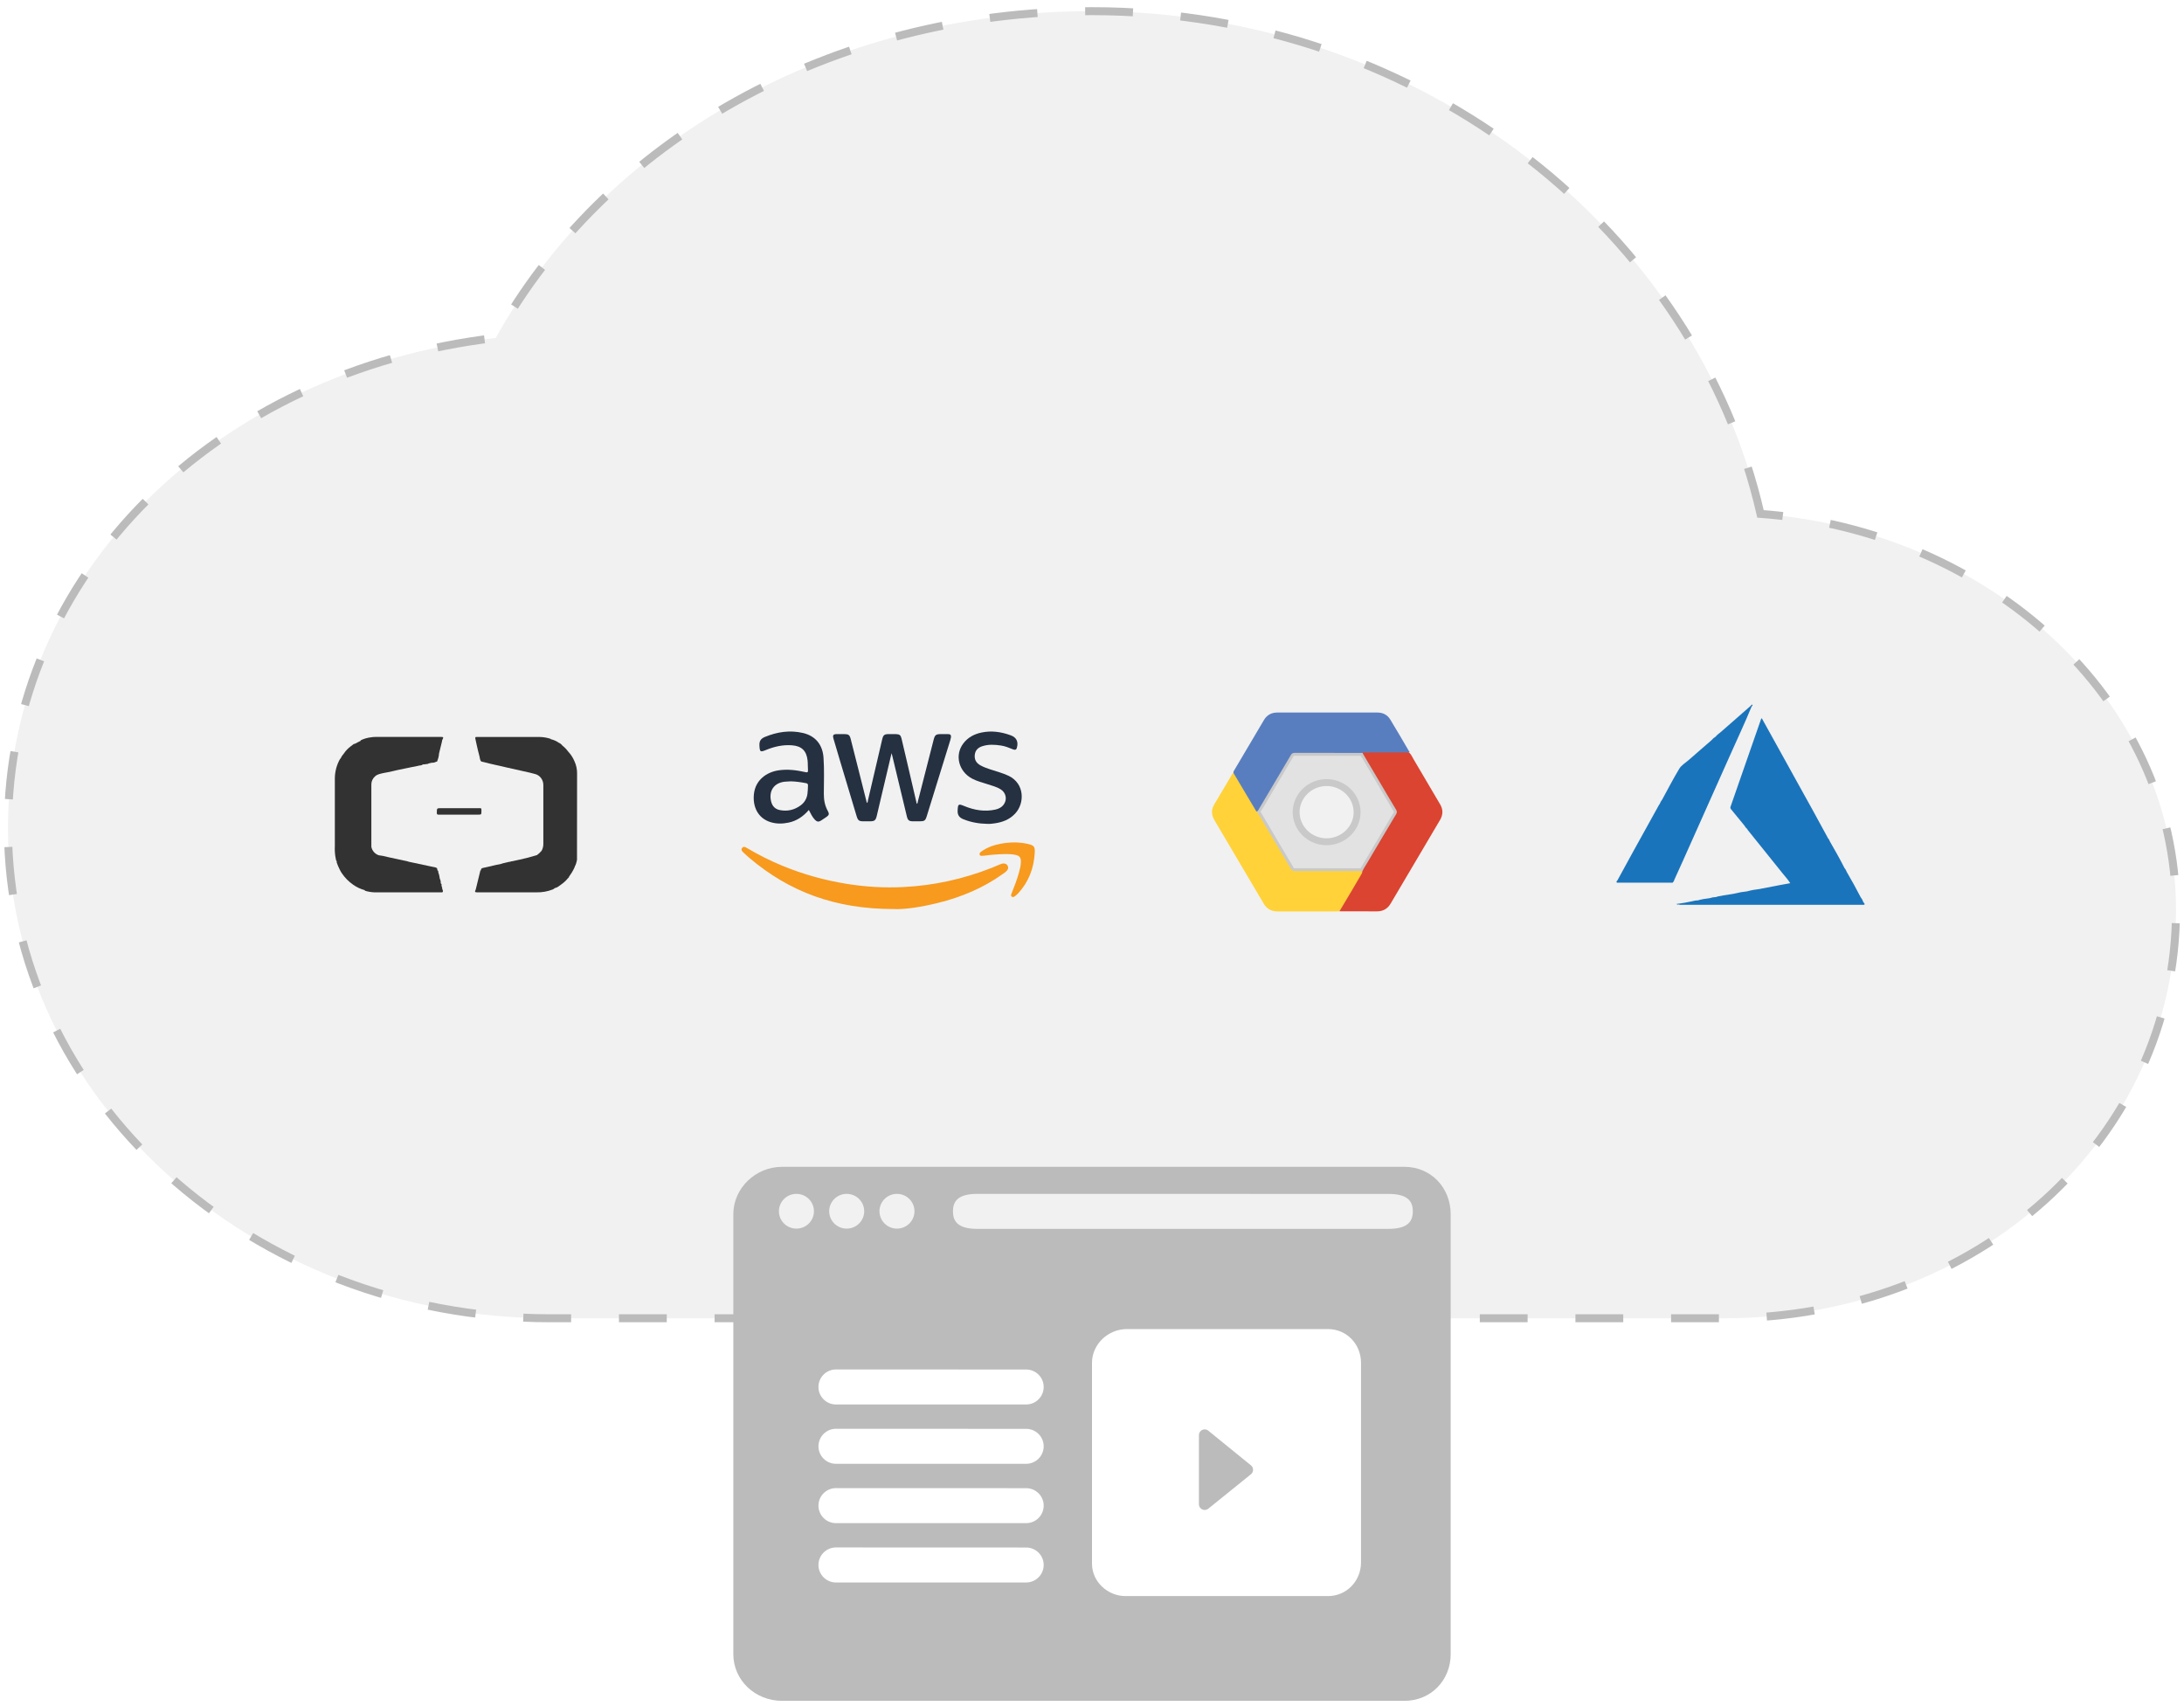 <?xml version="1.0" encoding="UTF-8"?>
<svg width="274px" height="214px" viewBox="0 0 274 214" version="1.1" xmlns="http://www.w3.org/2000/svg" xmlns:xlink="http://www.w3.org/1999/xlink">
    <!-- Generator: Sketch 50.2 (55047) - http://www.bohemiancoding.com/sketch -->
    <title>Group 21</title>
    <desc>Created with Sketch.</desc>
    <defs></defs>
    <g id="Project-Kitsune-" stroke="none" stroke-width="1" fill="none" fill-rule="evenodd">
        <g id="Live-sites--Alicloud" transform="translate(-888, -535)">
            <g id="All-live-sites" transform="translate(-0.2, -0.4)">
                <g id="Zeroth---all-sites" transform="translate(132.2, 246.4)">
                    <g id="Zeroth-case--normal" transform="translate(424, 234.4)">
                        <g id="1-copy" transform="translate(73, 56)">
                            <g id="Group-21" transform="translate(260, 0)">
                                <path d="M219.867,63.077 C211.933,28.227 177.933,0 136,0 C103.133,0 74.8,16.4 61.2,41 C26.067,45.1 0,70.725 0,102.5 C0,136.325 30.6,164 68,164 L215.333,164 C247.067,164 272,141.45 272,112.75 C272,86.1 248.2,65.127 219.867,63.077 Z" id="Shape" stroke="#BBBBBB" fill="#F1F1F1" fill-rule="nonzero" stroke-dasharray="6,6"></path>
                                <path d="M175.204,145 L97.111,145 C93.804,145 91,147.671 91,150.953 L91,206.134 C91,209.423 93.748,212 97.111,212 L175.204,212 C178.518,212 181,209.423 181,206.134 L181,150.953 C181,147.615 178.518,145 175.204,145 Z M111.532,148.392 C112.743,148.392 113.728,149.371 113.728,150.573 C113.728,151.775 112.743,152.753 111.532,152.753 C110.32,152.753 109.335,151.775 109.335,150.573 C109.335,149.371 110.32,148.392 111.532,148.392 Z M105.225,148.392 C106.436,148.392 107.422,149.371 107.422,150.573 C107.422,151.775 106.436,152.753 105.225,152.753 C104.014,152.753 103.028,151.775 103.028,150.573 C103.028,149.371 104.013,148.392 105.225,148.392 Z M98.918,148.392 C100.13,148.392 101.115,149.371 101.115,150.573 C101.115,151.775 100.129,152.753 98.918,152.753 C97.707,152.753 96.721,151.775 96.721,150.573 C96.721,149.371 97.706,148.392 98.918,148.392 Z M173.206,152.783 L121.598,152.783 C119.124,152.783 118.555,151.798 118.555,150.588 C118.555,149.377 119.124,148.393 121.598,148.393 L173.206,148.4 C175.68,148.4 176.249,149.381 176.249,150.588 C176.249,151.798 175.679,152.783 173.206,152.783 Z M103.877,174.817 C102.666,174.817 101.68,173.831 101.681,172.619 C101.681,171.408 102.666,170.422 103.877,170.422 L127.741,170.43 C128.952,170.43 129.938,171.413 129.938,172.619 C129.938,173.831 128.953,174.817 127.741,174.817 L103.877,174.817 Z M127.741,177.875 C128.952,177.875 129.938,178.857 129.938,180.064 C129.938,181.275 128.953,182.261 127.741,182.261 L103.877,182.261 C102.666,182.261 101.681,181.275 101.681,180.064 C101.681,178.852 102.666,177.867 103.877,177.867 L127.741,177.875 Z M127.741,185.319 C128.952,185.319 129.938,186.301 129.938,187.508 C129.938,188.72 128.953,189.706 127.741,189.706 L103.877,189.706 C102.666,189.706 101.681,188.72 101.681,187.508 C101.681,186.297 102.666,185.311 103.877,185.311 L127.741,185.319 Z M127.741,192.764 C128.952,192.764 129.938,193.746 129.938,194.953 C129.938,196.164 128.953,197.15 127.741,197.15 L103.877,197.15 C102.666,197.15 101.681,196.164 101.681,194.953 C101.681,193.741 102.666,192.755 103.877,192.755 L127.741,192.764 Z M165.602,165.357 C167.952,165.357 169.75,167.254 169.75,169.587 L169.75,194.627 C169.75,196.96 167.952,198.857 165.602,198.857 L165.432,198.857 L140.375,198.857 L140.204,198.857 C137.945,198.857 136,197.039 136,194.796 L136,194.627 L136,169.756 L136,169.587 C136,167.254 138.025,165.357 140.375,165.357 L165.602,165.357 Z M150.59,178.104 C150.461,178 150.301,177.943 150.135,177.943 C149.738,177.943 149.415,178.265 149.415,178.663 L149.415,187.334 C149.415,187.498 149.472,187.658 149.575,187.786 C149.825,188.095 150.278,188.144 150.588,187.894 L155.939,183.573 C155.978,183.541 156.014,183.506 156.046,183.467 C156.297,183.158 156.25,182.705 155.941,182.454 L150.59,178.104 Z" id="Combined-Shape" fill="#BBBBBB"></path>
                                <g id="Group-20" transform="translate(41, 87)" fill-rule="nonzero">
                                    <g id="Alibaba-Cloud" transform="translate(0, 4.062)" fill="#333232">
                                        <path d="M18.4,9.266 C18.4,8.938 18.4,8.938 18.117,8.938 L13.297,8.938 C12.8,8.945 12.815,8.945 12.8,9.505 C12.8,9.698 12.85,9.75 13.008,9.75 C13.858,9.75 14.711,9.75 15.562,9.75 L17.982,9.75 C18.396,9.748 18.396,9.75 18.4,9.266 Z" id="Shape"></path>
                                        <path d="M30.399,4.606 C30.408,4.08 30.301,3.559 30.085,3.083 C29.891,2.613 29.614,2.185 29.269,1.82 C29.066,1.543 28.827,1.296 28.559,1.087 C28.441,0.925 28.282,0.8 28.1,0.727 C27.817,0.528 27.502,0.383 27.17,0.3 L27.134,0.3 C27.108,0.275 27.087,0.24 27.059,0.231 C26.643,0.098 26.212,0.022 25.777,0.007 L17.833,0.007 C17.769,0.007 17.689,-0.029 17.645,0.061 C17.6,0.15 17.613,0.177 17.645,0.233 C17.642,0.242 17.642,0.253 17.645,0.262 C17.694,0.486 17.741,0.727 17.796,0.959 C17.91,1.447 18.01,1.937 18.149,2.415 C18.215,2.639 18.192,2.914 18.388,3.086 C19.01,3.274 24.048,4.382 24.482,4.485 C24.695,4.541 24.909,4.602 25.123,4.651 C25.739,4.803 26.173,5.383 26.166,6.046 C26.166,8.505 26.166,10.949 26.166,13.402 C26.173,13.708 26.099,14.011 25.952,14.276 C25.782,14.48 25.589,14.663 25.377,14.819 C25.377,14.819 24.283,15.139 24.214,15.154 C23.558,15.3 22.906,15.476 22.244,15.601 C22.222,15.599 22.2,15.599 22.178,15.601 C22.065,15.649 21.946,15.677 21.825,15.682 C21.611,15.738 21.415,15.785 21.207,15.825 C20.909,15.933 20.601,16.008 20.288,16.049 C19.728,16.185 19.168,16.315 18.604,16.435 C18.474,16.464 18.361,16.5 18.337,16.659 C18.342,16.674 18.349,16.689 18.356,16.704 C18.356,16.704 18.356,16.724 18.356,16.733 C18.345,16.729 18.333,16.729 18.322,16.733 C18.319,16.732 18.315,16.732 18.311,16.733 C18.307,16.726 18.3,16.722 18.292,16.722 C18.285,16.722 18.277,16.726 18.273,16.733 C18.076,17.538 17.88,18.343 17.685,19.147 C17.538,19.445 17.568,19.498 17.886,19.498 C20.357,19.498 22.827,19.498 25.298,19.498 C25.996,19.516 26.691,19.393 27.345,19.136 C27.406,19.116 27.461,19.083 27.508,19.038 L27.604,18.966 C27.916,18.913 28.145,18.696 28.397,18.519 C28.712,18.303 28.997,18.041 29.241,17.741 C29.307,17.67 29.404,17.623 29.401,17.502 L29.53,17.33 C29.69,17.107 29.833,16.87 29.957,16.623 C30.044,16.461 30.116,16.29 30.171,16.113 C30.178,16.12 30.189,16.12 30.196,16.113 C30.267,15.928 30.323,15.737 30.363,15.541 C30.389,15.449 30.397,15.353 30.389,15.257 C30.391,11.702 30.385,8.154 30.399,4.606 Z M18.23,17.294 C18.228,17.294 18.226,17.294 18.224,17.294 L18.23,17.294 Z M27.634,18.946 L27.617,18.966 C27.614,18.96 27.614,18.953 27.617,18.946 L27.634,18.946 Z" id="Shape"></path>
                                        <path d="M13.488,19.09 C13.504,18.925 13.405,18.784 13.389,18.626 C13.389,18.541 13.441,18.438 13.313,18.402 L13.292,18.313 C13.307,18.126 13.264,17.939 13.169,17.777 C13.168,17.764 13.168,17.75 13.169,17.737 C13.14,17.481 13.08,17.23 12.989,16.989 C12.989,16.897 12.989,16.794 12.895,16.734 C12.816,16.64 12.917,16.457 12.733,16.417 C12.71,16.4 12.684,16.388 12.657,16.379 L9.37,15.678 L9.347,15.678 C9.14,15.603 8.925,15.548 8.707,15.515 C8.017,15.367 7.328,15.211 6.638,15.068 C6.27,14.964 5.895,14.889 5.515,14.845 C5.039,14.683 4.686,14.281 4.589,13.791 C4.589,13.762 4.589,13.733 4.589,13.703 C4.589,11.129 4.589,8.556 4.589,5.983 C4.582,5.593 4.746,5.218 5.039,4.958 C5.346,4.668 5.742,4.618 6.124,4.527 C6.647,4.449 7.164,4.324 7.678,4.199 C7.707,4.2 7.735,4.193 7.759,4.178 L9.597,3.797 C9.925,3.732 10.257,3.685 10.579,3.596 C10.736,3.553 10.922,3.596 11.048,3.446 L11.217,3.446 L11.488,3.406 C11.599,3.415 11.709,3.385 11.798,3.321 L12.194,3.232 C12.349,3.249 12.506,3.219 12.643,3.144 L12.773,3.1 C12.859,3.1 12.861,3.035 12.872,2.977 C12.992,2.693 13.062,2.391 13.079,2.084 C13.196,1.59 13.317,1.117 13.436,0.625 L13.477,0.402 L13.56,0.223 C13.679,5.53364055e-06 13.51,5.53364055e-06 13.364,5.53364055e-06 L5.07,5.53364055e-06 C4.901,-0 4.733,0.014 4.567,0.042 C4.098,0.095 3.642,0.228 3.219,0.435 C3.236,0.451 3.257,0.462 3.28,0.467 C3.012,0.596 2.747,0.737 2.48,0.88 C2.453,0.864 2.419,0.864 2.392,0.88 C2.269,0.971 2.143,1.061 2.026,1.159 C1.682,1.408 1.385,1.716 1.15,2.068 C0.973,2.265 0.826,2.486 0.712,2.725 C0.687,2.739 0.666,2.758 0.649,2.78 C0.237,3.519 0.017,4.348 0.009,5.192 C0.009,8.04 0.009,10.869 0.009,13.708 C-0.017,14.191 0.014,14.675 0.098,15.151 C0.098,15.151 0.098,15.166 0.116,15.166 C0.112,15.301 0.142,15.434 0.202,15.555 C0.251,15.586 0.334,15.611 0.222,15.671 C0.222,15.671 0.222,15.671 0.222,15.689 C0.22,15.701 0.224,15.714 0.233,15.722 C0.338,16.028 0.463,16.327 0.608,16.616 C0.688,16.78 0.778,16.939 0.878,17.091 C1.258,17.657 1.74,18.147 2.3,18.536 C2.748,18.856 3.252,19.091 3.785,19.231 C3.765,19.243 3.755,19.266 3.76,19.289 C4.173,19.419 4.602,19.489 5.034,19.499 C7.809,19.499 10.585,19.499 13.36,19.499 C13.438,19.499 13.528,19.517 13.56,19.41 C13.58,19.299 13.551,19.185 13.481,19.097 L13.488,19.09 Z M12.834,16.674 C12.853,16.705 12.869,16.739 12.879,16.774 C12.854,16.746 12.838,16.711 12.834,16.674 Z" id="Shape"></path>
                                    </g>
                                    <g id="AWS" transform="translate(51, 3)">
                                        <path d="M18.854,3.1 C18.405,4.998 17.977,6.807 17.549,8.616 C17.364,9.402 17.181,10.188 16.995,10.974 C16.863,11.526 16.716,11.643 16.153,11.648 C15.89,11.651 15.627,11.649 15.363,11.649 C14.759,11.647 14.636,11.555 14.458,10.962 C13.765,8.655 13.073,6.348 12.382,4.04 C12.11,3.131 11.836,2.222 11.575,1.309 C11.434,0.817 11.528,0.707 12.04,0.706 C12.344,0.706 12.648,0.703 12.952,0.707 C13.451,0.712 13.596,0.813 13.724,1.308 C14.074,2.662 14.412,4.02 14.755,5.377 C15.087,6.695 15.418,8.012 15.754,9.343 C15.895,9.27 15.867,9.124 15.891,9.021 C16.488,6.485 17.077,3.947 17.668,1.409 C17.808,0.807 17.929,0.709 18.542,0.706 C18.835,0.705 19.13,0.698 19.423,0.71 C19.86,0.728 19.999,0.835 20.103,1.263 C20.314,2.126 20.511,2.993 20.713,3.859 C21.146,5.72 21.579,7.58 22.015,9.452 C22.15,9.393 22.127,9.258 22.151,9.164 C22.81,6.602 23.464,4.039 24.117,1.475 C24.29,0.794 24.4,0.706 25.103,0.706 C25.387,0.706 25.67,0.708 25.954,0.706 C26.229,0.703 26.345,0.841 26.305,1.112 C26.287,1.232 26.257,1.352 26.221,1.469 C25.238,4.647 24.254,7.826 23.269,11.004 C23.098,11.559 22.979,11.646 22.398,11.649 C22.114,11.65 21.831,11.652 21.547,11.648 C21.035,11.639 20.891,11.526 20.768,11.016 C20.16,8.493 19.555,5.969 18.949,3.446 C18.928,3.358 18.901,3.271 18.854,3.1" id="Fill-4" fill="#253140"></path>
                                        <path d="M6.225,6.632 C5.973,6.646 5.719,6.651 5.468,6.676 C4.113,6.815 3.413,7.829 3.745,9.166 C3.889,9.749 4.254,10.122 4.828,10.237 C5.774,10.428 6.655,10.23 7.438,9.655 C7.924,9.299 8.22,8.807 8.302,8.197 C8.348,7.852 8.356,7.504 8.368,7.156 C8.375,6.95 8.287,6.893 8.119,6.861 C7.493,6.741 6.864,6.649 6.225,6.632 M8.474,10.224 C7.777,11.036 6.96,11.593 5.94,11.809 C5.186,11.968 4.428,11.984 3.688,11.757 C2.084,11.265 1.412,9.82 1.586,8.219 C1.778,6.458 3.18,5.474 4.685,5.251 C5.814,5.084 6.924,5.227 8.026,5.474 C8.267,5.528 8.395,5.534 8.368,5.214 C8.333,4.817 8.363,4.416 8.319,4.016 C8.183,2.787 7.57,2.201 6.346,2.11 C5.209,2.026 4.138,2.271 3.095,2.7 C2.371,2.998 2.323,2.938 2.277,2.142 C2.243,1.563 2.47,1.264 2.981,1.055 C4.52,0.423 6.095,0.185 7.728,0.564 C9.301,0.93 10.204,2.028 10.317,3.666 C10.421,5.183 10.362,6.702 10.356,8.22 C10.353,8.989 10.49,9.699 10.864,10.369 C11.057,10.714 11.01,10.874 10.697,11.093 C10.464,11.255 10.229,11.415 9.988,11.566 C9.703,11.744 9.493,11.713 9.255,11.473 C8.913,11.127 8.719,10.685 8.474,10.224" id="Fill-6" fill="#253040"></path>
                                        <path d="M30.852,11.968 C29.824,11.948 28.824,11.777 27.863,11.389 C27.366,11.189 27.113,10.876 27.143,10.293 C27.185,9.472 27.226,9.424 27.974,9.733 C29.237,10.255 30.536,10.475 31.888,10.175 C32.322,10.079 32.707,9.872 32.964,9.485 C33.38,8.859 33.196,8.05 32.55,7.641 C32.029,7.312 31.434,7.172 30.86,6.982 C30.228,6.772 29.577,6.617 28.982,6.304 C27.263,5.404 26.74,3.331 27.866,1.865 C28.447,1.109 29.233,0.7 30.143,0.509 C31.4,0.244 32.619,0.425 33.808,0.86 C34.546,1.129 34.798,1.693 34.562,2.459 C34.483,2.712 34.295,2.702 34.094,2.622 C33.607,2.425 33.121,2.221 32.597,2.142 C31.801,2.02 31.008,1.972 30.225,2.229 C29.697,2.402 29.353,2.739 29.291,3.316 C29.227,3.918 29.495,4.347 30.004,4.627 C30.755,5.04 31.591,5.222 32.392,5.498 C32.774,5.63 33.156,5.757 33.523,5.932 C35.571,6.906 35.577,9.385 34.347,10.691 C33.65,11.431 32.765,11.765 31.791,11.904 C31.481,11.948 31.168,11.987 30.852,11.968" id="Fill-8" fill="#253040"></path>
                                        <path d="M19.102,22.655 C11.749,22.657 6.032,20.477 1.046,16.267 C0.773,16.037 0.514,15.791 0.253,15.549 C0.089,15.397 -0.064,15.223 0.104,14.994 C0.271,14.767 0.476,14.86 0.67,14.975 C2.109,15.83 3.598,16.582 5.144,17.22 C7.752,18.297 10.447,19.048 13.228,19.496 C15.587,19.877 17.96,20.015 20.34,19.896 C24.161,19.707 27.858,18.893 31.424,17.485 C31.791,17.34 32.152,17.182 32.515,17.029 C32.666,16.965 32.821,16.929 32.987,16.946 C33.197,16.967 33.347,17.071 33.436,17.264 C33.528,17.464 33.479,17.645 33.35,17.807 C33.189,18.01 32.968,18.142 32.762,18.289 C30.309,20.035 27.586,21.164 24.689,21.884 C22.579,22.408 20.444,22.733 19.102,22.655 Z M33.137,15.756 C32.169,15.778 31.343,15.842 30.52,15.956 C30.44,15.967 30.359,15.971 30.278,15.972 C30.14,15.975 29.97,16.022 29.909,15.846 C29.845,15.659 29.978,15.536 30.112,15.441 C30.845,14.922 31.668,14.626 32.541,14.464 C33.686,14.25 34.832,14.227 35.973,14.493 C36.714,14.666 36.857,14.816 36.817,15.588 C36.715,17.521 36.058,19.235 34.752,20.671 C34.63,20.806 34.487,20.925 34.343,21.036 C34.221,21.13 34.078,21.212 33.929,21.096 C33.78,20.981 33.856,20.834 33.908,20.703 C34.257,19.833 34.595,18.958 34.846,18.053 C34.964,17.629 35.069,17.203 35.078,16.759 C35.089,16.178 34.922,15.966 34.359,15.849 C33.91,15.756 33.454,15.763 33.137,15.756 Z" id="Combined-Shape" fill="#F79A1E"></path>
                                    </g>
                                    <g id="Azure" transform="translate(160.8, 0)" fill="#1A74BB">
                                        <path d="M8.335,19.606 C10.322,15.163 12.306,10.72 14.288,6.275 C15.181,4.265 16.12,2.279 16.956,0.237 C17.037,0.181 17.105,0.096 17.037,0.015 C16.992,-0.037 16.928,0.059 16.885,0.11 L16.748,0.24 L13.129,3.411 C13.124,3.411 13.12,3.415 13.115,3.421 C12.878,3.61 12.633,3.789 12.437,4.028 C12.248,4.139 12.08,4.284 11.939,4.456 C10.968,5.299 9.997,6.143 9.027,6.988 C8.634,7.33 8.144,7.613 7.882,8.045 C7.116,9.307 6.44,10.632 5.73,11.927 C5.602,12.08 5.502,12.257 5.437,12.449 C5.395,12.504 5.355,12.561 5.319,12.62 C4.22,14.602 3.123,16.585 2.026,18.568 C1.386,19.729 0.753,20.896 0.118,22.059 C0.057,22.126 -0.034,22.202 0.013,22.296 C0.06,22.39 0.179,22.345 0.265,22.345 C2.448,22.345 4.632,22.345 6.815,22.345 C6.915,22.345 7.047,22.41 7.117,22.264 C7.194,22.178 7.246,22.072 7.27,21.957 C7.625,21.171 7.985,20.391 8.335,19.606 Z" id="Shape"></path>
                                        <path d="M30.931,24.716 L30.936,24.716 C30.877,24.525 30.78,24.35 30.652,24.201 C30.093,23.12 29.507,22.056 28.894,21.008 C28.826,20.82 28.726,20.646 28.598,20.495 C28.027,19.358 27.394,18.258 26.763,17.157 C26.722,17.015 26.648,16.886 26.547,16.782 C25.897,15.591 25.251,14.398 24.597,13.21 C23.937,12.009 23.268,10.813 22.604,9.614 C21.46,7.549 20.317,5.483 19.174,3.417 C18.859,2.851 18.546,2.287 18.233,1.723 C18.138,1.767 18.136,1.831 18.117,1.886 C17.433,3.849 16.749,5.811 16.065,7.774 C15.494,9.413 14.924,11.052 14.354,12.692 C14.305,12.835 14.232,12.968 14.36,13.12 C14.927,13.802 15.485,14.49 16.047,15.176 C16.136,15.347 16.258,15.497 16.405,15.617 C16.423,15.66 16.445,15.7 16.47,15.739 C17.933,17.558 19.395,19.377 20.856,21.197 C21.171,21.591 21.52,21.96 21.798,22.413 C21.319,22.5 20.882,22.576 20.446,22.659 C19.598,22.82 18.75,22.984 17.903,23.15 C17.391,23.203 16.885,23.298 16.388,23.436 C15.863,23.488 15.343,23.58 14.832,23.713 L13.333,23.961 C13.054,24.039 12.756,24.032 12.486,24.15 C12.215,24.157 11.945,24.205 11.687,24.293 C11.178,24.354 10.671,24.424 10.178,24.578 L10.182,24.573 C9.93,24.566 9.689,24.64 9.446,24.69 L8.594,24.86 L7.997,24.953 L7.525,25.018 C7.617,25.145 7.741,25.079 7.854,25.079 C7.865,25.111 7.916,25.125 7.957,25.121 L30.721,25.121 C30.824,25.121 30.926,25.121 31.029,25.121 C31.097,25.121 31.135,25.088 31.133,25.014 L30.931,24.716 Z" id="Shape"></path>
                                    </g>
                                    <g id="GCP" transform="translate(110, 1)">
                                        <path d="M23.25,12.238 C21.93,10.016 20.616,7.791 19.309,5.563 C19.202,5.383 19.032,5.229 19.024,5 C16.099,4.998 13.176,4.994 10.254,4.989 C10.062,4.989 10.011,5.099 9.942,5.216 C9.02,6.775 8.104,8.334 7.176,9.893 C6.668,10.744 6.2,11.617 5.635,12.435 C7.088,14.891 8.54,17.347 9.991,19.804 C10.072,19.942 10.17,19.97 10.312,19.969 C11.087,19.966 11.863,19.967 12.638,19.969 L18.898,19.977 C19.002,19.925 19.036,19.821 19.088,19.732 C20.479,17.388 21.868,15.045 23.256,12.701 C23.362,12.52 23.35,12.405 23.25,12.238 Z M14.399,16.216 C12.282,16.191 10.587,14.505 10.612,12.449 C10.636,10.468 12.342,8.725 14.563,8.789 C16.542,8.847 18.259,10.462 18.258,12.518 C18.258,14.547 16.516,16.227 14.399,16.216 Z" id="Shape" stroke="#C9C9C9" stroke-width="0.867" fill="#E2E2E2"></path>
                                        <path d="M15.265,24.957 L8.197,24.957 C7.46,24.933 6.912,24.599 6.547,23.985 C4.492,20.508 2.438,17.029 0.385,13.55 C0.196,13.231 0.065,12.899 0.054,12.526 C0.025,11.94 0.365,11.486 0.642,11.014 C1.156,10.135 1.682,9.264 2.202,8.389 C2.347,8.146 2.493,7.904 2.63,7.658 C2.651,7.61 2.703,7.583 2.756,7.594 C2.881,7.6 2.899,7.71 2.945,7.787 C3.837,9.282 4.723,10.779 5.604,12.278 C5.635,12.33 5.669,12.382 5.704,12.431 C6.757,14.192 7.803,15.956 8.842,17.723 C9.207,18.339 9.581,18.949 9.93,19.573 C10.061,19.807 10.227,19.896 10.504,19.895 C13.152,19.886 15.801,19.889 18.447,19.89 C18.588,19.89 18.732,19.873 18.87,19.924 C19.037,20.069 18.924,20.212 18.853,20.342 C18.617,20.758 18.38,21.174 18.131,21.584 C17.542,22.551 16.983,23.534 16.395,24.501 C16.298,24.66 16.223,24.84 16.045,24.94 L15.265,24.957 Z" id="Shape" fill="#FFD239"></path>
                                        <path d="M5.635,12.432 C5.256,11.796 4.876,11.159 4.494,10.522 C3.915,9.547 3.335,8.571 2.756,7.595 C2.697,7.463 2.775,7.362 2.837,7.257 C4.085,5.146 5.328,3.028 6.584,0.92 C6.946,0.314 7.51,0 8.24,0 C12.429,0 16.618,0 20.807,0 C21.52,0 22.072,0.302 22.425,0.884 C23.218,2.183 23.98,3.503 24.75,4.818 C24.777,4.864 24.903,4.926 24.773,5.002 C24.685,5.077 24.575,5.073 24.469,5.073 C22.669,5.073 20.87,5.082 19.07,5.07 C16.181,5.056 13.292,5.07 10.406,5.062 C10.192,5.062 10.062,5.149 9.958,5.322 C8.638,7.551 7.327,9.785 5.999,12.011 C5.907,12.17 5.852,12.37 5.635,12.432 Z" id="Shape" fill="#597EBF"></path>
                                        <path d="M19.024,5 L24.773,5 C25.047,5.251 25.182,5.589 25.364,5.897 C26.475,7.771 27.581,9.649 28.682,11.529 C29.067,12.185 29.048,12.834 28.658,13.489 C27.826,14.884 27.006,16.286 26.18,17.685 C24.94,19.784 23.7,21.884 22.458,23.984 C22.082,24.621 21.504,24.948 20.749,24.948 C19.181,24.951 17.613,24.942 16.045,24.938 C16.582,24.037 17.119,23.134 17.656,22.231 C18.048,21.569 18.437,20.906 18.823,20.241 C18.871,20.159 18.917,20.074 18.898,19.972 C19.038,19.624 19.257,19.318 19.447,18.997 C20.683,16.913 21.908,14.823 23.159,12.747 C23.288,12.533 23.259,12.371 23.141,12.175 C22.441,11.009 21.743,9.842 21.06,8.667 C20.394,7.523 19.72,6.383 19.036,5.246 C18.991,5.172 18.906,5.087 19.024,5 Z" id="Shape" fill="#DA4431"></path>
                                    </g>
                                </g>
                            </g>
                        </g>
                    </g>
                </g>
            </g>
        </g>
    </g>
</svg>